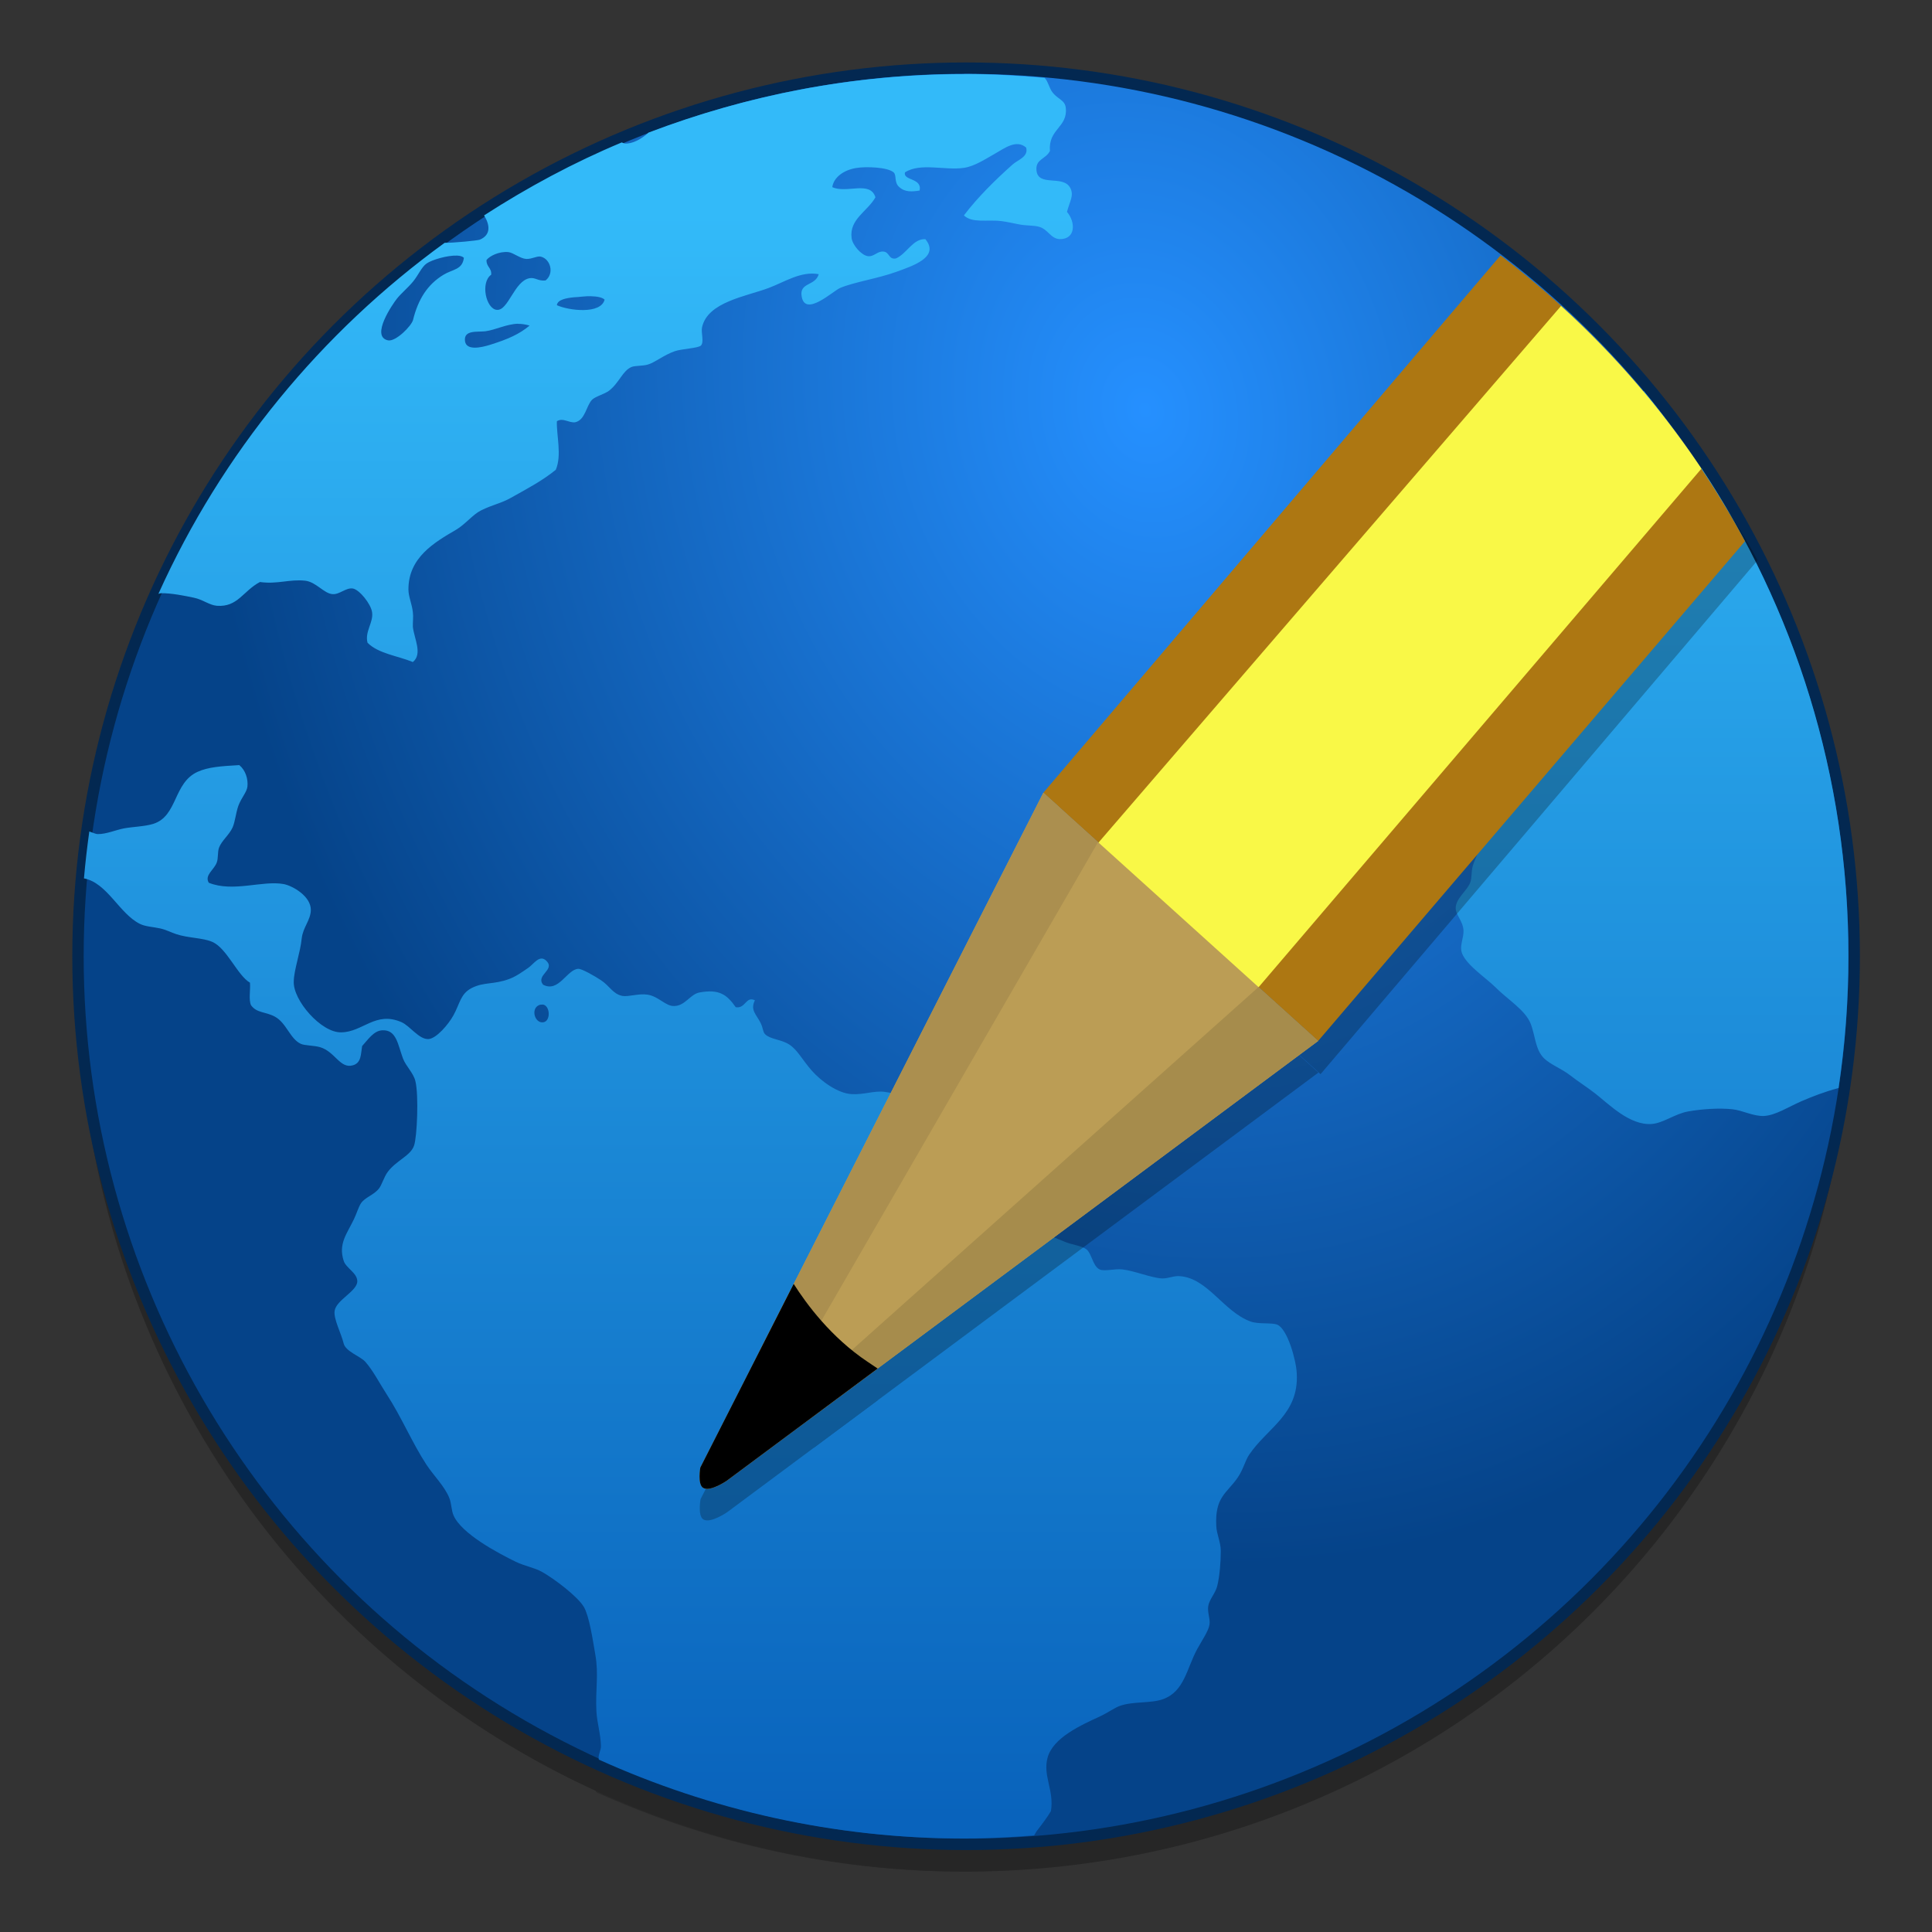<?xml version="1.0" encoding="UTF-8" standalone="no"?>
<!-- Created with Inkscape (http://www.inkscape.org/) -->

<svg
   xmlns:osb="http://www.openswatchbook.org/uri/2009/osb"
   xmlns:dc="http://purl.org/dc/elements/1.1/"
   xmlns:cc="http://creativecommons.org/ns#"
   xmlns:rdf="http://www.w3.org/1999/02/22-rdf-syntax-ns#"
   xmlns:svg="http://www.w3.org/2000/svg"
   xmlns="http://www.w3.org/2000/svg"
   xmlns:xlink="http://www.w3.org/1999/xlink"
   xmlns:sodipodi="http://sodipodi.sourceforge.net/DTD/sodipodi-0.dtd"
   xmlns:inkscape="http://www.inkscape.org/namespaces/inkscape"
   width="128"
   height="128"
   viewBox="0 0 33.867 33.867"
   version="1.1"
   id="svg4942"
   inkscape:version="0.92.3 (2405546, 2018-03-11)"
   sodipodi:docname="zim.svg">
  <rect x="0" y="0" width="33.867" height="33.867" fill="#333333" stroke="none"/>
  <defs
     id="defs4936">
    <linearGradient
       inkscape:collect="always"
       id="linearGradient1085">
      <stop
         style="stop-color:#33baf9;stop-opacity:1"
         offset="0"
         id="stop1081" />
      <stop
         style="stop-color:#0963bc;stop-opacity:1"
         offset="1"
         id="stop1083" />
    </linearGradient>
    <linearGradient
       inkscape:collect="always"
       id="linearGradient1231">
      <stop
         style="stop-color:#2590ff;stop-opacity:1"
         offset="0"
         id="stop1227" />
      <stop
         style="stop-color:#054389;stop-opacity:1"
         offset="1"
         id="stop1229" />
    </linearGradient>
    <linearGradient
       id="linearGradient6987"
       osb:paint="solid">
      <stop
         style="stop-color:#77d2fb;stop-opacity:1;"
         offset="0"
         id="stop6985" />
    </linearGradient>
    <linearGradient
       inkscape:collect="always"
       xlink:href="#linearGradient4232"
       id="linearGradient4774"
       gradientUnits="userSpaceOnUse"
       x1="399.571"
       y1="545.798"
       x2="399.571"
       y2="517.798" />
    <linearGradient
       id="linearGradient4232">
      <stop
         id="stop4234-0"
         offset="0"
         style="stop-color:#3889e9;stop-opacity:1" />
      <stop
         id="stop4236"
         offset="1"
         style="stop-color:#5ea5fb;stop-opacity:1" />
    </linearGradient>
    <linearGradient
       gradientUnits="userSpaceOnUse"
       y2="307.753"
       x2="-328.21"
       y1="649.741"
       x1="-324.944"
       id="linearGradient4237-0"
       xlink:href="#linearGradient4231"
       inkscape:collect="always" />
    <linearGradient
       id="linearGradient4231"
       inkscape:collect="always">
      <stop
         id="stop4233"
         offset="0"
         style="stop-color:#016ed4;stop-opacity:1" />
      <stop
         id="stop4235"
         offset="1"
         style="stop-color:#00b1ff;stop-opacity:1" />
    </linearGradient>
    <linearGradient
       inkscape:collect="always"
       xlink:href="#linearGradient4231"
       id="linearGradient983"
       gradientUnits="userSpaceOnUse"
       x1="-324.944"
       y1="649.741"
       x2="-328.21"
       y2="307.753" />
    <linearGradient
       inkscape:collect="always"
       xlink:href="#linearGradient4231"
       id="linearGradient985"
       gradientUnits="userSpaceOnUse"
       x1="-324.944"
       y1="649.741"
       x2="-328.21"
       y2="307.753" />
    <linearGradient
       inkscape:collect="always"
       xlink:href="#linearGradient4231"
       id="linearGradient987"
       gradientUnits="userSpaceOnUse"
       x1="-324.944"
       y1="649.741"
       x2="-328.21"
       y2="307.753" />
    <linearGradient
       inkscape:collect="always"
       xlink:href="#linearGradient4231"
       id="linearGradient989"
       gradientUnits="userSpaceOnUse"
       x1="-324.944"
       y1="649.741"
       x2="-328.21"
       y2="307.753" />
    <radialGradient
       inkscape:collect="always"
       xlink:href="#linearGradient1231"
       id="radialGradient1286"
       cx="53.681"
       cy="177.677"
       fx="53.681"
       fy="177.677"
       r="63.958"
       gradientUnits="userSpaceOnUse"
       gradientTransform="matrix(-0.251,0.06,-0.075,-0.312,46.879,322.418)" />
    <linearGradient
       inkscape:collect="always"
       xlink:href="#linearGradient4232"
       id="linearGradient4774-9"
       gradientUnits="userSpaceOnUse"
       x1="399.571"
       y1="545.798"
       x2="399.571"
       y2="517.798" />
    <linearGradient
       gradientUnits="userSpaceOnUse"
       y2="307.753"
       x2="-328.21"
       y1="649.741"
       x1="-324.944"
       id="linearGradient4237-0-2"
       xlink:href="#linearGradient4231"
       inkscape:collect="always" />
    <linearGradient
       inkscape:collect="always"
       xlink:href="#linearGradient4231"
       id="linearGradient1386"
       gradientUnits="userSpaceOnUse"
       x1="-324.944"
       y1="649.741"
       x2="-328.21"
       y2="307.753" />
    <linearGradient
       inkscape:collect="always"
       xlink:href="#linearGradient4231"
       id="linearGradient1388"
       gradientUnits="userSpaceOnUse"
       x1="-324.944"
       y1="649.741"
       x2="-328.21"
       y2="307.753" />
    <linearGradient
       inkscape:collect="always"
       xlink:href="#linearGradient4231"
       id="linearGradient1390"
       gradientUnits="userSpaceOnUse"
       x1="-324.944"
       y1="649.741"
       x2="-328.21"
       y2="307.753" />
    <linearGradient
       inkscape:collect="always"
       xlink:href="#linearGradient4231"
       id="linearGradient1392"
       gradientUnits="userSpaceOnUse"
       x1="-324.944"
       y1="649.741"
       x2="-328.21"
       y2="307.753" />
    <linearGradient
       inkscape:collect="always"
       id="linearGradient6261">
      <stop
         style="stop-color:#9fb0b8;stop-opacity:1"
         offset="0"
         id="stop6263" />
      <stop
         style="stop-color:#cedbe0;stop-opacity:1"
         offset="1"
         id="stop6265" />
    </linearGradient>
    <linearGradient
       inkscape:collect="always"
       xlink:href="#linearGradient6261"
       id="linearGradient1037"
       x1="0"
       y1="0"
       x2="1"
       y2="0"
       gradientUnits="userSpaceOnUse" />
    <linearGradient
       gradientUnits="userSpaceOnUse"
       y2="0"
       x2="1"
       y1="0"
       x1="0"
       inkscape:collect="always"
       id="linearGradient1063">
      <stop
         style="stop-color:#9fb0b8;stop-opacity:1"
         offset="0"
         id="stop1059" />
      <stop
         style="stop-color:#cedbe0;stop-opacity:1"
         offset="1"
         id="stop1061" />
    </linearGradient>
    <linearGradient
       inkscape:collect="always"
       xlink:href="#linearGradient6261"
       id="linearGradient1547"
       gradientUnits="userSpaceOnUse"
       x1="0"
       y1="0"
       x2="1"
       y2="0" />
    <linearGradient
       inkscape:collect="always"
       xlink:href="#linearGradient6261"
       id="linearGradient1549"
       gradientUnits="userSpaceOnUse"
       x1="0"
       y1="0"
       x2="1"
       y2="0" />
    <linearGradient
       inkscape:collect="always"
       xlink:href="#linearGradient6261"
       id="linearGradient1551"
       gradientUnits="userSpaceOnUse"
       x1="0"
       y1="0"
       x2="1"
       y2="0" />
    <linearGradient
       inkscape:collect="always"
       xlink:href="#linearGradient6261"
       id="linearGradient1553"
       gradientUnits="userSpaceOnUse"
       x1="0"
       y1="0"
       x2="1"
       y2="0" />
    <linearGradient
       inkscape:collect="always"
       xlink:href="#linearGradient6261"
       id="linearGradient1555"
       gradientUnits="userSpaceOnUse"
       x1="0"
       y1="0"
       x2="1"
       y2="0" />
    <linearGradient
       inkscape:collect="always"
       xlink:href="#linearGradient6261"
       id="linearGradient1557"
       gradientUnits="userSpaceOnUse"
       x1="0"
       y1="0"
       x2="1"
       y2="0" />
    <linearGradient
       inkscape:collect="always"
       xlink:href="#linearGradient6261"
       id="linearGradient1559"
       gradientUnits="userSpaceOnUse"
       x1="0"
       y1="0"
       x2="1"
       y2="0" />
    <linearGradient
       inkscape:collect="always"
       xlink:href="#linearGradient6261"
       id="linearGradient1561"
       gradientUnits="userSpaceOnUse"
       x1="0"
       y1="0"
       x2="1"
       y2="0" />
    <linearGradient
       inkscape:collect="always"
       xlink:href="#linearGradient6261"
       id="linearGradient1563"
       gradientUnits="userSpaceOnUse"
       x1="0"
       y1="0"
       x2="1"
       y2="0" />
    <linearGradient
       inkscape:collect="always"
       xlink:href="#linearGradient6261"
       id="linearGradient1565"
       gradientUnits="userSpaceOnUse"
       x1="0"
       y1="0"
       x2="1"
       y2="0" />
    <linearGradient
       inkscape:collect="always"
       xlink:href="#linearGradient6261"
       id="linearGradient1567"
       gradientUnits="userSpaceOnUse"
       x1="0"
       y1="0"
       x2="1"
       y2="0" />
    <linearGradient
       inkscape:collect="always"
       xlink:href="#linearGradient6261"
       id="linearGradient1569"
       gradientUnits="userSpaceOnUse"
       x1="0"
       y1="0"
       x2="1"
       y2="0" />
    <linearGradient
       inkscape:collect="always"
       xlink:href="#linearGradient6261"
       id="linearGradient1571"
       gradientUnits="userSpaceOnUse"
       x1="0"
       y1="0"
       x2="1"
       y2="0" />
    <linearGradient
       inkscape:collect="always"
       xlink:href="#linearGradient1085"
       id="linearGradient1087"
       x1="14.565"
       y1="266.713"
       x2="14.565"
       y2="295.175"
       gradientUnits="userSpaceOnUse"
       gradientTransform="matrix(0.993,0,0,0.993,0.113,1.863)" />
    <linearGradient
       osb:paint="solid"
       id="h">
      <stop
         id="stop1059-3"
         stop-opacity=".196"
         offset="0" />
    </linearGradient>
    <linearGradient
       osb:paint="solid"
       id="g">
      <stop
         id="stop1062"
         stop-opacity=".162"
         stop-color="#fff"
         offset="0" />
    </linearGradient>
    <linearGradient
       osb:paint="solid"
       id="f">
      <stop
         id="stop1065-8"
         stop-opacity=".078"
         offset="0" />
    </linearGradient>
    <linearGradient
       osb:paint="solid"
       id="e">
      <stop
         id="stop1068"
         stop-opacity=".157"
         offset="0" />
    </linearGradient>
  </defs>
  <sodipodi:namedview
     id="base"
     pagecolor="#ffffff"
     bordercolor="#666666"
     borderopacity="1.0"
     inkscape:pageopacity="0.0"
     inkscape:pageshadow="2"
     inkscape:zoom="2.3853804"
     inkscape:cx="59.913667"
     inkscape:cy="67.539309"
     inkscape:document-units="mm"
     inkscape:current-layer="layer1"
     showgrid="false"
     units="px"
     width="128px"
     inkscape:window-width="1600"
     inkscape:window-height="837"
     inkscape:window-x="0"
     inkscape:window-y="30"
     inkscape:window-maximized="1"
     inkscape:measure-start="-293.521,100.415"
     inkscape:measure-end="-294.709,409.978"
     showguides="false" />
  <g
     inkscape:label="Layer 1"
     inkscape:groupmode="layer"
     id="layer1"
     transform="translate(0,-263.133)">
    <g
       id="g1281"
       transform="matrix(0.997,0,0,0.997,0.053,0.929)">
      <g
         inkscape:label="Capa 1"
         id="layer1-22"
         transform="matrix(0.718,0,0,0.718,-320.152,-97.37)"
         style="stroke-width:0.18" />
      <g
         inkscape:label="Capa 1"
         id="layer1-30"
         transform="matrix(1.088,0,0,1.088,-496.802,-286.692)"
         style="stroke-width:0.18">
        <g
           id="g4207-2"
           transform="matrix(0.09,0,0,0.09,438.336,482.077)"
           style="stroke-width:0.18">
          <g
             id="g4571-9"
             transform="matrix(1.204,0,0,1.204,-35.719,-130.85)"
             style="stroke-width:0.18">
            <g
               transform="matrix(9.206,0,0,9.206,-4262.747,-3635.204)"
               id="layer1-5-32"
               inkscape:label="Capa 1"
               style="stroke-width:0.18">
              <g
                 transform="matrix(0.09,0,0,0.09,438.336,482.077)"
                 id="g4207-8-0"
                 style="stroke-width:0.18">
                <g
                   transform="matrix(1.204,0,0,1.204,63.521,-89.411)"
                   id="g4571-5-2"
                   style="stroke-width:0.18">
                  <g
                     transform="matrix(15.075,0,0,15.075,-6218.922,-8263.619)"
                     id="layer1-9-8"
                     inkscape:label="Capa 1"
                     style="stroke-width:0.18">
                    <circle
                       style="opacity:1;fill:url(#linearGradient4774);fill-opacity:1;stroke:none;stroke-width:0.72;stroke-miterlimit:4;stroke-dasharray:none;stroke-dashoffset:0;stroke-opacity:1"
                       id="ellipse4233-2"
                       cx="400.571"
                       cy="531.798"
                       r="0" />
                  </g>
                </g>
              </g>
            </g>
            <g
               style="display:inline;stroke-width:0.18"
               transform="matrix(9.206,0,0,9.206,-4388.458,-4368.38)"
               id="layer1-4-52"
               inkscape:label="Capa 1" />
            <g
               id="g5299-3"
               transform="translate(-14.074,-2.011)"
               style="stroke-width:0.18">
              <g
                 id="g4724-0"
                 transform="matrix(0.959,0,0,0.959,-17.711,32.814)"
                 style="stroke-width:0.18">
                <g
                   transform="translate(107.069,39.919)"
                   id="g6482-7"
                   style="stroke-width:0.18">
                  <g
                     id="g4224-1"
                     transform="translate(2.9510586e-6,-0.879)"
                     style="stroke-width:0.18">
                    <g
                       transform="matrix(0.948,0,0,0.948,-4.647,6.824)"
                       id="g5856-5"
                       style="stroke-width:0.18" />
                    <g
                       id="g4222-5"
                       transform="matrix(1.051,0,0,1.051,16.46,-22.65)"
                       style="stroke-width:0.18">
                      <g
                         id="g4235-8"
                         transform="matrix(1.263,0,0,1.263,90.227,-154.961)"
                         style="fill:url(#linearGradient4237-0);fill-opacity:1;stroke:none;stroke-width:2.748;stroke-miterlimit:4;stroke-dasharray:none">
                        <g
                           style="fill:url(#linearGradient989);fill-opacity:1;stroke:none;stroke-width:0.312;stroke-miterlimit:4;stroke-dasharray:none"
                           inkscape:label="Capa 1"
                           id="layer1-14-6"
                           transform="matrix(8.797,0,0,8.797,-3865.87,-4050.798)">
                          <g
                             style="fill:url(#linearGradient985);fill-opacity:1;stroke:none;stroke-width:0.186;stroke-miterlimit:4;stroke-dasharray:none"
                             transform="matrix(1.678,0,0,1.678,-263.919,-368.65)"
                             id="layer1-1-6"
                             inkscape:label="Capa 1">
                            <path
                               cx="396.619"
                               cy="526.612"
                               r="13.408"
                               id="path4693-0"
                               style="opacity:1;fill:url(#linearGradient983);fill-opacity:1;stroke:none;stroke-width:0.186;stroke-linecap:round;stroke-linejoin:round;stroke-miterlimit:4;stroke-dasharray:none;stroke-opacity:1"
                               inkscape:connector-curvature="0"
                               d="" />
                          </g>
                          <g
                             transform="matrix(1.091,0,0,1.091,-87.783,-57.812)"
                             id="layer1-8-9"
                             inkscape:label="Capa 1"
                             style="fill:url(#linearGradient987);fill-opacity:1;stroke:none;stroke-width:0.286;stroke-miterlimit:4;stroke-dasharray:none" />
                        </g>
                      </g>
                      <g
                         id="g4207-88-3"
                         transform="matrix(0.824,0,0,0.824,-685.089,86.357)"
                         style="stroke-width:0.18" />
                    </g>
                  </g>
                </g>
              </g>
            </g>
          </g>
        </g>
      </g>
      <g
         inkscape:label="Capa 1"
         id="layer1-22-7"
         transform="matrix(0.647,0,0,0.647,-211.744,-88.904)"
         style="stroke-width:0.18" />
      <g
         inkscape:label="Capa 1"
         id="layer1-30-7"
         transform="matrix(0.98,0,0,0.98,-370.866,-259.441)"
         style="stroke-width:0.18">
        <g
           id="g4207-2-9"
           transform="matrix(0.09,0,0,0.09,438.336,482.077)"
           style="stroke-width:0.18">
          <g
             id="g4571-9-5"
             transform="matrix(1.204,0,0,1.204,-35.719,-130.85)"
             style="stroke-width:0.18">
            <g
               transform="matrix(9.206,0,0,9.206,-4262.747,-3635.204)"
               id="layer1-5-32-3"
               inkscape:label="Capa 1"
               style="stroke-width:0.18">
              <g
                 transform="matrix(0.09,0,0,0.09,438.336,482.077)"
                 id="g4207-8-0-3"
                 style="stroke-width:0.18">
                <g
                   transform="matrix(1.204,0,0,1.204,63.521,-89.411)"
                   id="g4571-5-2-3"
                   style="stroke-width:0.18">
                  <g
                     transform="matrix(15.075,0,0,15.075,-6218.922,-8263.619)"
                     id="layer1-9-8-8"
                     inkscape:label="Capa 1"
                     style="stroke-width:0.18">
                    <circle
                       style="opacity:1;fill:url(#linearGradient4774-9);fill-opacity:1;stroke:none;stroke-width:0.72;stroke-miterlimit:4;stroke-dasharray:none;stroke-dashoffset:0;stroke-opacity:1"
                       id="ellipse4233-2-5"
                       cx="400.571"
                       cy="531.798"
                       r="0" />
                  </g>
                </g>
              </g>
            </g>
            <g
               style="display:inline;stroke-width:0.18"
               transform="matrix(9.206,0,0,9.206,-4388.458,-4368.38)"
               id="layer1-4-52-8"
               inkscape:label="Capa 1" />
            <g
               id="g5299-3-9"
               transform="translate(-14.074,-2.011)"
               style="stroke-width:0.18">
              <g
                 id="g4724-0-6"
                 transform="matrix(0.959,0,0,0.959,-17.711,32.814)"
                 style="stroke-width:0.18">
                <g
                   transform="translate(107.069,39.919)"
                   id="g6482-7-0"
                   style="stroke-width:0.18">
                  <g
                     id="g4224-1-4"
                     transform="translate(2.9510586e-6,-0.879)"
                     style="stroke-width:0.18">
                    <g
                       transform="matrix(0.948,0,0,0.948,-4.647,6.824)"
                       id="g5856-5-2"
                       style="stroke-width:0.18" />
                    <g
                       id="g4222-5-3"
                       transform="matrix(1.051,0,0,1.051,16.46,-22.65)"
                       style="stroke-width:0.18">
                      <g
                         id="g4235-8-3"
                         transform="matrix(1.263,0,0,1.263,90.227,-154.961)"
                         style="fill:url(#linearGradient4237-0-2);fill-opacity:1;stroke:none;stroke-width:2.748;stroke-miterlimit:4;stroke-dasharray:none">
                        <g
                           style="fill:url(#linearGradient1392);fill-opacity:1;stroke:none;stroke-width:0.312;stroke-miterlimit:4;stroke-dasharray:none"
                           inkscape:label="Capa 1"
                           id="layer1-14-6-7"
                           transform="matrix(8.797,0,0,8.797,-3865.87,-4050.798)">
                          <g
                             style="fill:url(#linearGradient1388);fill-opacity:1;stroke:none;stroke-width:0.186;stroke-miterlimit:4;stroke-dasharray:none"
                             transform="matrix(1.678,0,0,1.678,-263.919,-368.65)"
                             id="layer1-1-6-0"
                             inkscape:label="Capa 1">
                            <path
                               cx="396.619"
                               cy="526.612"
                               r="13.408"
                               id="path4693-0-0"
                               style="opacity:1;fill:url(#linearGradient1386);fill-opacity:1;stroke:none;stroke-width:0.186;stroke-linecap:round;stroke-linejoin:round;stroke-miterlimit:4;stroke-dasharray:none;stroke-opacity:1"
                               inkscape:connector-curvature="0"
                               d="" />
                          </g>
                          <g
                             transform="matrix(1.091,0,0,1.091,-87.783,-57.812)"
                             id="layer1-8-9-1"
                             inkscape:label="Capa 1"
                             style="fill:url(#linearGradient1390);fill-opacity:1;stroke:none;stroke-width:0.286;stroke-miterlimit:4;stroke-dasharray:none" />
                        </g>
                      </g>
                      <g
                         id="g4207-88-3-0"
                         transform="matrix(0.824,0,0,0.824,-685.089,86.357)"
                         style="stroke-width:0.18" />
                    </g>
                  </g>
                </g>
              </g>
            </g>
          </g>
        </g>
      </g>
      <g
         style="fill:url(#linearGradient1547);fill-opacity:1;stroke-width:0.18"
         transform="matrix(0.037,0,0,0.037,-24.987,213.655)"
         id="g9" />
      <g
         style="fill:url(#linearGradient1549);fill-opacity:1;stroke-width:0.18"
         transform="matrix(0.037,0,0,0.037,-24.987,213.655)"
         id="g11" />
      <g
         style="fill:url(#linearGradient1551);fill-opacity:1;stroke-width:0.18"
         transform="matrix(0.037,0,0,0.037,-24.987,213.655)"
         id="g13" />
      <g
         style="fill:url(#linearGradient1553);fill-opacity:1;stroke-width:0.18"
         transform="matrix(0.037,0,0,0.037,-24.987,213.655)"
         id="g15" />
      <g
         style="fill:url(#linearGradient1555);fill-opacity:1;stroke-width:0.18"
         transform="matrix(0.037,0,0,0.037,-24.987,213.655)"
         id="g17" />
      <g
         style="fill:url(#linearGradient1557);fill-opacity:1;stroke-width:0.18"
         transform="matrix(0.037,0,0,0.037,-24.987,213.655)"
         id="g19" />
      <g
         style="fill:url(#linearGradient1559);fill-opacity:1;stroke-width:0.18"
         transform="matrix(0.037,0,0,0.037,-24.987,213.655)"
         id="g21" />
      <g
         style="fill:url(#linearGradient1561);fill-opacity:1;stroke-width:0.18"
         transform="matrix(0.037,0,0,0.037,-24.987,213.655)"
         id="g23" />
      <g
         style="fill:url(#linearGradient1563);fill-opacity:1;stroke-width:0.18"
         transform="matrix(0.037,0,0,0.037,-24.987,213.655)"
         id="g25" />
      <g
         style="fill:url(#linearGradient1565);fill-opacity:1;stroke-width:0.18"
         transform="matrix(0.037,0,0,0.037,-24.987,213.655)"
         id="g27" />
      <g
         style="fill:url(#linearGradient1567);fill-opacity:1;stroke-width:0.18"
         transform="matrix(0.037,0,0,0.037,-24.987,213.655)"
         id="g29" />
      <g
         style="fill:url(#linearGradient1569);fill-opacity:1;stroke-width:0.18"
         transform="matrix(0.037,0,0,0.037,-24.987,213.655)"
         id="g31" />
      <g
         style="fill:url(#linearGradient1571);fill-opacity:1;stroke-width:0.18"
         transform="matrix(0.037,0,0,0.037,-24.987,213.655)"
         id="g33" />
      <g
         style="fill:url(#linearGradient1063);fill-opacity:1;stroke-width:0.18"
         transform="matrix(0.037,0,0,0.037,-24.987,213.655)"
         id="g35" />
      <g
         style="fill:url(#linearGradient1037);fill-opacity:1;stroke-width:0.18"
         transform="matrix(0.037,0,0,0.037,-24.987,213.655)"
         id="g37" />
      <g
         transform="matrix(0.05,0,0,0.047,-22.434,239.603)"
         id="g1178" />
      <g
         transform="matrix(0.05,0,0,0.047,-22.434,239.603)"
         id="g1180" />
      <g
         transform="matrix(0.05,0,0,0.047,-22.434,239.603)"
         id="g1182" />
      <g
         transform="matrix(0.05,0,0,0.047,-22.434,239.603)"
         id="g1184" />
      <g
         transform="matrix(0.05,0,0,0.047,-22.434,239.603)"
         id="g1186" />
      <g
         transform="matrix(0.05,0,0,0.047,-22.434,239.603)"
         id="g1188" />
      <g
         transform="matrix(0.05,0,0,0.047,-22.434,239.603)"
         id="g1190" />
      <g
         transform="matrix(0.05,0,0,0.047,-22.434,239.603)"
         id="g1192" />
      <g
         transform="matrix(0.05,0,0,0.047,-22.434,239.603)"
         id="g1194" />
      <g
         transform="matrix(0.05,0,0,0.047,-22.434,239.603)"
         id="g1196" />
      <g
         transform="matrix(0.05,0,0,0.047,-22.434,239.603)"
         id="g1198" />
      <g
         transform="matrix(0.05,0,0,0.047,-22.434,239.603)"
         id="g1200" />
      <g
         transform="matrix(0.05,0,0,0.047,-22.434,239.603)"
         id="g1202" />
      <g
         transform="matrix(0.05,0,0,0.047,-22.434,239.603)"
         id="g1204" />
      <g
         transform="matrix(0.05,0,0,0.047,-22.434,239.603)"
         id="g1206" />
      <g
         id="g7"
         transform="matrix(-1.962,0,0,1.962,-419.007,-536.399)" />
      <g
         id="g9-9"
         transform="matrix(-1.962,0,0,1.962,-419.007,-536.399)" />
      <g
         id="g11-0"
         transform="matrix(-1.962,0,0,1.962,-419.007,-536.399)" />
      <g
         id="g13-5"
         transform="matrix(-1.962,0,0,1.962,-419.007,-536.399)" />
      <g
         id="g15-2"
         transform="matrix(-1.962,0,0,1.962,-419.007,-536.399)" />
      <g
         id="g17-2"
         transform="matrix(-1.962,0,0,1.962,-419.007,-536.399)" />
      <g
         id="g19-7"
         transform="matrix(-1.962,0,0,1.962,-419.007,-536.399)" />
      <g
         id="g21-3"
         transform="matrix(-1.962,0,0,1.962,-419.007,-536.399)" />
      <g
         id="g23-7"
         transform="matrix(-1.962,0,0,1.962,-419.007,-536.399)" />
      <g
         id="g25-9"
         transform="matrix(-1.962,0,0,1.962,-419.007,-536.399)" />
      <g
         id="g27-0"
         transform="matrix(-1.962,0,0,1.962,-419.007,-536.399)" />
      <g
         id="g29-2"
         transform="matrix(-1.962,0,0,1.962,-419.007,-536.399)" />
      <g
         id="g31-3"
         transform="matrix(-1.962,0,0,1.962,-419.007,-536.399)" />
      <g
         id="g33-9"
         transform="matrix(-1.962,0,0,1.962,-419.007,-536.399)" />
      <g
         id="g35-9"
         transform="matrix(-1.962,0,0,1.962,-419.007,-536.399)" />
      <g
         transform="matrix(0.667,0,0,0.668,-189.776,-158.853)"
         id="layer1-4-9"
         inkscape:label="Capa 1"
         inkscape:transform-center-x="5.4653607"
         inkscape:transform-center-y="-9.4924686"
         style="stroke-width:0.85">
        <g
           transform="translate(0.42,0.035)"
           inkscape:label="Capa 1"
           id="layer1-3-65-0"
           style="stroke-width:0.85" />
      </g>
      <g
         transform="matrix(0.667,0,0,0.668,-189.776,-158.822)"
         id="layer1-4"
         inkscape:label="Capa 1"
         inkscape:transform-center-x="5.4653607"
         inkscape:transform-center-y="-9.4924686"
         style="stroke-width:0.85">
        <g
           transform="translate(0.42,0.035)"
           inkscape:label="Capa 1"
           id="layer1-3-65"
           style="stroke-width:0.85" />
      </g>
      <g
         transform="matrix(0.667,0,0,0.668,-236.13,-158.853)"
         id="layer1-4-5"
         inkscape:label="Capa 1"
         inkscape:transform-center-x="5.4653607"
         inkscape:transform-center-y="-9.4924686"
         style="stroke-width:0.85">
        <g
           transform="translate(0.42,0.035)"
           inkscape:label="Capa 1"
           id="layer1-3-65-2"
           style="stroke-width:0.85" />
      </g>
      <g
         id="g4710"
         transform="matrix(0.244,0,0,0.244,0.397,224.353)"
         style="opacity:0.25;fill:#000000;stroke-width:0.18">
        <circle
           r="63.958"
           cy="229.267"
           cx="67.733"
           id="circle4588"
           style="opacity:1;fill:#000000;fill-opacity:1;fill-rule:nonzero;stroke:none;stroke-width:0.044;stroke-linecap:round;stroke-linejoin:round;stroke-miterlimit:4;stroke-dasharray:none;stroke-dashoffset:0;stroke-opacity:1" />
        <path
           id="path4590"
           d="m 67.601,165.309 c -8.083,0 -15.777,1.538 -22.887,4.241 -0.517,0.474 -1.189,0.839 -1.721,0.794 -0.078,-0.008 -0.141,-0.047 -0.222,-0.078 -3.505,1.463 -6.83,3.256 -9.982,5.29 0.409,0.663 0.531,1.402 -0.31,1.761 -0.141,0.063 -1.924,0.24 -2.547,0.227 -8.965,6.501 -16.156,15.244 -20.753,25.451 0.078,-0.013 0.141,-0.047 0.216,-0.047 0.697,-0.013 1.702,0.187 2.372,0.329 0.619,0.125 1.117,0.541 1.652,0.582 1.519,0.11 1.884,-1.063 3.123,-1.724 1.28,0.179 2.13,-0.218 3.286,-0.094 0.788,0.094 1.358,0.927 1.971,0.974 0.517,0.047 0.971,-0.483 1.471,-0.406 0.486,0.078 1.324,1.131 1.402,1.724 0.11,0.737 -0.544,1.4 -0.331,2.211 0.774,0.787 2.18,0.946 3.286,1.399 0.721,-0.593 0.094,-1.691 0,-2.548 -0.013,-0.378 0.047,-0.714 0,-1.062 -0.063,-0.59 -0.318,-1.131 -0.323,-1.636 -0.013,-2.333 1.886,-3.426 3.455,-4.347 0.678,-0.401 1.214,-1.106 1.802,-1.399 0.832,-0.416 1.452,-0.513 2.14,-0.899 1.245,-0.698 2.312,-1.258 3.286,-2.048 0.45,-1.059 0.047,-2.477 0.078,-3.523 0.45,-0.274 0.836,0.125 1.314,0.078 0.752,-0.157 0.813,-1.214 1.239,-1.636 0.247,-0.243 0.926,-0.416 1.233,-0.656 0.749,-0.587 0.992,-1.471 1.646,-1.724 0.235,-0.094 0.775,-0.063 1.145,-0.166 0.487,-0.125 1.179,-0.703 1.971,-0.974 0.517,-0.179 1.699,-0.216 1.896,-0.412 0.243,-0.248 -0.002,-0.941 0.078,-1.311 0.398,-1.851 3.192,-2.243 4.844,-2.867 1.158,-0.436 2.345,-1.239 3.617,-0.993 -0.249,0.88 -1.433,0.568 -1.233,1.636 0.277,1.482 2.267,-0.423 2.791,-0.643 1.002,-0.42 2.721,-0.679 4.037,-1.156 1.153,-0.42 3.221,-1.063 2.134,-2.38 -0.907,-0.047 -1.344,1.062 -2.134,1.399 -0.547,0.094 -0.44,-0.456 -0.907,-0.5 -0.442,-0.047 -0.691,0.408 -1.145,0.328 -0.453,-0.078 -1.087,-0.784 -1.158,-1.311 -0.179,-1.369 1.159,-1.933 1.727,-2.954 -0.377,-1.237 -2.092,-0.253 -3.129,-0.737 0.11,-0.737 0.865,-1.245 1.727,-1.386 0.708,-0.125 2.295,-0.063 2.716,0.315 0.244,0.21 0.016,0.725 0.412,1.068 0.418,0.378 0.934,0.337 1.477,0.251 0.193,-0.935 -1.217,-0.699 -1.064,-1.317 1.111,-0.725 2.916,-0.125 4.275,-0.329 0.782,-0.11 1.603,-0.667 2.297,-1.055 0.659,-0.375 1.516,-1.026 2.216,-0.412 0.185,0.67 -0.609,0.891 -0.982,1.225 -1.258,1.117 -2.552,2.395 -3.529,3.691 0.6,0.583 1.689,0.29 2.704,0.412 0.396,0.047 0.894,0.168 1.314,0.245 0.49,0.094 1.012,0.063 1.396,0.162 0.691,0.168 0.876,0.905 1.559,0.905 1.125,-0.001 1.137,-1.215 0.5,-1.974 0.202,-0.775 0.517,-1.176 0.246,-1.718 -0.506,-1.01 -2.364,-0.047 -2.46,-1.311 -0.063,-0.817 0.686,-0.781 0.982,-1.393 -0.141,-1.58 1.299,-1.694 1.145,-3.11 -0.063,-0.593 -0.567,-0.601 -0.982,-1.156 -0.211,-0.271 -0.315,-0.795 -0.558,-1.03 -1.917,-0.166 -3.857,-0.274 -5.82,-0.274 z m -33.07,12.903 h 0.009 c 0.384,0.047 0.844,0.464 1.308,0.5 0.437,0.013 0.8,-0.242 1.07,-0.166 0.688,0.179 0.977,1.217 0.329,1.724 -0.537,0.063 -0.747,-0.235 -1.151,-0.163 -1.115,0.187 -1.544,2.371 -2.378,2.298 -0.786,-0.063 -1.212,-1.979 -0.412,-2.548 0.047,-0.497 -0.365,-0.577 -0.337,-1.068 0.238,-0.301 0.912,-0.627 1.565,-0.574 z m -3.699,0.257 c 0.229,0.008 0.399,0.063 0.489,0.162 -0.11,0.874 -0.794,0.817 -1.471,1.223 -1.169,0.704 -1.844,1.776 -2.216,3.279 -0.11,0.436 -1.259,1.596 -1.815,1.48 -1.303,-0.274 0.362,-2.671 0.656,-3.036 0.331,-0.403 0.771,-0.757 1.158,-1.223 0.376,-0.452 0.62,-1.062 0.982,-1.311 0.396,-0.274 1.529,-0.601 2.216,-0.574 z m 9.726,2.948 c 0.417,0.008 0.793,0.078 0.963,0.245 -0.268,1.084 -2.606,0.797 -3.461,0.405 0.047,-0.408 0.695,-0.521 1.233,-0.574 0.379,-0.013 0.847,-0.094 1.264,-0.079 z m -5.319,1.999 c 0.277,-0.008 0.559,0.047 0.851,0.126 -0.757,0.632 -1.574,0.99 -2.873,1.399 -0.625,0.194 -1.703,0.439 -1.809,-0.257 -0.125,-0.853 0.913,-0.654 1.483,-0.731 0.717,-0.094 1.505,-0.516 2.347,-0.544 z m 81.61,4.859 c -0.094,0.235 -0.166,0.463 -0.157,0.687 0.047,0.395 0.486,0.776 0.581,1.311 0.047,0.284 -0.141,0.897 0,1.156 0.396,0.765 1.432,0.218 2.172,0.257 -0.841,-1.156 -1.682,-2.315 -2.597,-3.41 z m 4.2,5.64 c -0.125,0.565 -0.503,1.302 -0.813,1.774 -0.716,1.087 -1.689,1.139 -2.716,1.717 -0.857,0.485 -1.225,1.294 -1.727,2.136 -0.544,0.911 -0.882,1.46 -0.656,2.779 -0.735,1.454 -1.846,2.344 -3.367,3.035 -0.45,0.202 -1.064,0.278 -1.477,0.574 -0.327,0.237 -0.515,0.869 -0.982,1.393 -0.576,0.64 -1.181,0.91 -1.483,1.399 -0.235,0.378 -0.313,1.129 -0.575,1.636 -0.352,0.688 -1.098,1.026 -1.559,1.724 -0.21,0.321 -0.352,0.977 -0.581,1.399 -0.522,0.944 -1.41,1.624 -1.314,2.454 0.094,0.803 1.009,0.943 1.07,1.643 0.013,0.395 -0.262,0.637 -0.246,1.068 0.013,0.629 0.439,1.071 0.489,1.556 0.125,1.217 -0.414,1.703 -0.644,2.536 -0.11,0.398 -0.063,0.845 -0.168,1.156 -0.205,0.609 -1.053,1.159 -1.07,1.88 -0.008,0.513 0.526,0.924 0.57,1.643 0.013,0.496 -0.246,1.024 -0.157,1.48 0.174,0.892 1.771,1.93 2.466,2.623 0.929,0.928 2.146,1.646 2.547,2.623 0.337,0.83 0.334,1.91 0.982,2.536 0.479,0.461 1.277,0.75 1.89,1.23 0.573,0.447 1.197,0.836 1.809,1.311 0.999,0.781 2.512,2.338 4.105,2.218 0.832,-0.063 1.685,-0.739 2.629,-0.906 0.971,-0.173 2.231,-0.263 3.21,-0.162 0.75,0.079 1.523,0.522 2.303,0.486 0.824,-0.047 1.768,-0.66 2.704,-1.068 0.753,-0.326 1.677,-0.69 2.691,-0.957 0.465,-3.119 0.713,-6.315 0.713,-9.568 0,-13.096 -3.924,-25.233 -10.639,-35.35 z M 15.055,215.406 c -1.364,0.079 -2.259,0.141 -3.035,0.488 -1.778,0.808 -1.435,3.205 -3.211,3.772 -0.614,0.194 -1.458,0.205 -2.134,0.329 -0.584,0.11 -1.295,0.423 -1.896,0.411 -0.168,-9.9e-4 -0.404,-0.125 -0.614,-0.191 -0.157,1.124 -0.288,2.261 -0.388,3.404 1.69,0.322 2.562,2.558 4.056,3.298 0.409,0.204 0.943,0.216 1.471,0.331 0.425,0.094 0.749,0.274 1.158,0.412 0.869,0.293 1.934,0.259 2.629,0.569 1.048,0.464 1.815,2.428 2.716,2.954 0.047,0.53 -0.11,1.242 0.078,1.636 0.424,0.576 1.026,0.449 1.727,0.825 0.84,0.452 1.095,1.617 1.89,1.974 0.274,0.126 0.962,0.11 1.396,0.238 1.089,0.328 1.444,1.587 2.378,1.311 0.612,-0.179 0.564,-0.809 0.663,-1.393 0.404,-0.436 0.846,-1.131 1.477,-1.143 1.021,-0.047 1.112,1.052 1.483,2.042 0.211,0.56 0.758,1.046 0.901,1.636 0.255,1.019 0.125,4.069 -0.094,4.678 -0.257,0.746 -1.272,1.063 -1.896,1.892 -0.294,0.389 -0.434,0.957 -0.656,1.231 -0.403,0.489 -1.001,0.616 -1.302,1.068 -0.169,0.254 -0.335,0.8 -0.501,1.143 -0.493,1.044 -1.153,1.783 -0.738,3.036 0.172,0.516 0.981,0.861 0.982,1.468 0.002,0.714 -1.521,1.353 -1.64,2.136 -0.094,0.582 0.471,1.622 0.656,2.38 0.141,0.572 1.22,0.93 1.559,1.311 0.576,0.646 1.037,1.562 1.565,2.373 1.042,1.596 1.858,3.543 2.873,5.09 0.536,0.811 1.289,1.538 1.646,2.38 0.182,0.423 0.157,0.93 0.324,1.311 0.587,1.322 3.18,2.704 4.518,3.36 0.627,0.303 1.322,0.412 1.896,0.731 0.871,0.485 2.596,1.786 3.035,2.548 0.392,0.685 0.636,2.352 0.826,3.441 0.255,1.44 0.002,2.545 0.079,4.104 0.047,0.844 0.32,1.691 0.33,2.536 0.002,0.295 -0.157,0.516 -0.168,0.819 -4.8e-4,0.047 0.016,0.11 0.016,0.157 8.071,3.645 17.014,5.721 26.48,5.721 1.71,0 3.4,-0.094 5.075,-0.221 0.078,-0.125 0.141,-0.257 0.233,-0.375 0.387,-0.505 0.728,-0.947 0.984,-1.393 0.243,-1.498 -0.598,-2.543 -0.246,-3.853 0.393,-1.473 2.432,-2.371 3.862,-3.036 0.492,-0.227 0.995,-0.598 1.396,-0.737 0.99,-0.343 2.225,-0.157 3.129,-0.488 1.54,-0.563 1.7,-2.21 2.459,-3.61 0.36,-0.662 0.832,-1.327 0.901,-1.799 0.063,-0.423 -0.157,-0.823 -0.094,-1.324 0.078,-0.496 0.52,-0.924 0.656,-1.468 0.179,-0.71 0.257,-1.751 0.257,-2.542 0,-0.649 -0.304,-1.219 -0.327,-1.805 -0.11,-2.127 0.769,-2.365 1.559,-3.522 0.396,-0.576 0.544,-1.231 0.819,-1.643 1.324,-1.971 3.621,-2.922 3.455,-5.902 -0.047,-0.986 -0.675,-3.214 -1.402,-3.529 -0.415,-0.179 -1.369,-0.013 -1.971,-0.245 -1.942,-0.723 -3.082,-3.125 -5.094,-3.279 -0.429,-0.047 -0.824,0.174 -1.308,0.166 -0.796,-0.047 -1.997,-0.557 -2.879,-0.656 -0.561,-0.063 -1.31,0.165 -1.646,0 -0.512,-0.249 -0.565,-1.193 -0.982,-1.474 -0.329,-0.229 -0.974,-0.304 -1.477,-0.499 -0.81,-0.307 -1.45,-0.671 -2.384,-0.737 -0.288,-0.013 -0.647,0.141 -0.982,0.094 -0.517,-0.094 -0.926,-0.698 -1.402,-0.986 -0.597,-0.364 -1.15,-0.538 -1.396,-1.055 0.539,-1.766 -0.952,-2.258 -1.314,-3.279 -0.172,-0.478 -0.094,-1.054 -0.246,-1.48 -0.216,-0.612 -0.819,-0.964 -1.483,-1.474 -1.189,-0.913 -2.244,-1.771 -3.943,-1.98 -0.747,-0.094 -1.488,0.224 -2.391,0.166 -0.957,-0.063 -2.157,-0.895 -2.872,-1.711 -0.695,-0.797 -1.034,-1.512 -1.64,-1.893 -0.573,-0.369 -1.336,-0.359 -1.727,-0.731 -0.174,-0.162 -0.141,-0.439 -0.332,-0.825 -0.288,-0.596 -0.774,-0.928 -0.412,-1.642 -0.655,-0.336 -0.672,0.624 -1.389,0.499 -0.639,-0.905 -1.178,-1.333 -2.629,-1.068 -0.664,0.125 -1.035,0.96 -1.809,0.98 -0.634,0.047 -1.134,-0.706 -1.971,-0.825 -0.633,-0.094 -1.352,0.169 -1.803,0.094 -0.702,-0.141 -0.918,-0.723 -1.559,-1.143 -0.47,-0.307 -1.383,-0.833 -1.646,-0.825 -0.825,0.047 -1.414,1.751 -2.554,1.15 -0.553,-0.699 0.902,-1.07 0.246,-1.724 -0.498,-0.497 -0.916,0.227 -1.314,0.5 -0.456,0.314 -0.885,0.626 -1.389,0.812 -1.129,0.42 -1.834,0.202 -2.716,0.656 -0.816,0.422 -0.852,1.129 -1.314,1.967 -0.379,0.687 -1.241,1.688 -1.809,1.73 -0.689,0.047 -1.347,-0.961 -1.971,-1.23 -1.882,-0.814 -2.793,0.723 -4.356,0.743 -1.451,0.047 -3.521,-2.337 -3.449,-3.697 0.013,-0.83 0.478,-2.089 0.576,-3.117 0.094,-0.817 0.648,-1.31 0.658,-2.055 0.013,-0.996 -1.324,-1.762 -1.972,-1.88 -1.535,-0.281 -3.666,0.616 -5.426,-0.094 -0.334,-0.555 0.395,-0.939 0.581,-1.48 0.11,-0.306 0.047,-0.717 0.157,-1.055 0.193,-0.522 0.744,-0.927 0.988,-1.48 0.18,-0.422 0.23,-1.032 0.412,-1.556 0.218,-0.596 0.611,-0.98 0.658,-1.399 0.063,-0.552 -0.141,-1.19 -0.583,-1.556 z m 21.967,17.357 c 0.558,0.047 0.627,1.2 0.063,1.292 -0.614,0.094 -0.927,-0.961 -0.329,-1.237 0.094,-0.047 0.196,-0.047 0.274,-0.047 v -0.008 z"
           style="opacity:0.7;fill:#000000;fill-opacity:1;fill-rule:nonzero;stroke:none;stroke-width:0.549"
           inkscape:connector-curvature="0" />
        <g
           inkscape:label="Capa 1"
           id="g4592"
           transform="matrix(2.941,0,0,2.941,-1312.955,-1315.634)"
           style="fill:#000000;stroke-width:0.18" />
        <g
           inkscape:label="Capa 1"
           id="g4634"
           transform="matrix(4.457,0,0,4.457,-2036.51,-2091.093)"
           style="fill:#000000;stroke-width:0.18">
          <g
             id="g4632"
             transform="matrix(0.09,0,0,0.09,438.336,482.077)"
             style="fill:#000000;stroke-width:0.18">
            <g
               id="g4630"
               transform="matrix(1.204,0,0,1.204,-35.719,-130.85)"
               style="fill:#000000;stroke-width:0.18">
              <g
                 transform="matrix(9.206,0,0,9.206,-4262.747,-3635.204)"
                 id="g4602"
                 inkscape:label="Capa 1"
                 style="fill:#000000;stroke-width:0.18">
                <g
                   transform="matrix(0.09,0,0,0.09,438.336,482.077)"
                   id="g4600"
                   style="fill:#000000;stroke-width:0.18">
                  <g
                     transform="matrix(1.204,0,0,1.204,63.521,-89.411)"
                     id="g4598"
                     style="fill:#000000;stroke-width:0.18">
                    <g
                       transform="matrix(15.075,0,0,15.075,-6218.922,-8263.619)"
                       id="g4596"
                       inkscape:label="Capa 1"
                       style="fill:#000000;stroke-width:0.18">
                      <circle
                         style="opacity:1;fill:#000000;fill-opacity:1;stroke:none;stroke-width:0.72;stroke-miterlimit:4;stroke-dasharray:none;stroke-dashoffset:0;stroke-opacity:1"
                         id="circle4594"
                         cx="400.571"
                         cy="531.798"
                         r="0" />
                    </g>
                  </g>
                </g>
              </g>
              <g
                 style="display:inline;fill:#000000;stroke-width:0.18"
                 transform="matrix(9.206,0,0,9.206,-4388.458,-4368.38)"
                 id="g4604"
                 inkscape:label="Capa 1" />
              <g
                 id="g4628"
                 transform="translate(-14.074,-2.011)"
                 style="fill:#000000;stroke-width:0.18">
                <g
                   id="g4626"
                   transform="matrix(0.959,0,0,0.959,-17.711,32.814)"
                   style="fill:#000000;stroke-width:0.18">
                  <g
                     transform="translate(107.069,39.919)"
                     id="g4624"
                     style="fill:#000000;stroke-width:0.18">
                    <g
                       id="g4622"
                       transform="translate(2.9510586e-6,-0.879)"
                       style="fill:#000000;stroke-width:0.18">
                      <g
                         transform="matrix(0.948,0,0,0.948,-4.647,6.824)"
                         id="g4606"
                         style="fill:#000000;stroke-width:0.18" />
                      <g
                         id="g4620"
                         transform="matrix(1.051,0,0,1.051,16.46,-22.65)"
                         style="fill:#000000;stroke-width:0.18">
                        <g
                           id="g4616"
                           transform="matrix(1.263,0,0,1.263,90.227,-154.961)"
                           style="fill:#000000;fill-opacity:1;stroke:none;stroke-width:2.748;stroke-miterlimit:4;stroke-dasharray:none">
                          <g
                             style="fill:#000000;fill-opacity:1;stroke:none;stroke-width:0.312;stroke-miterlimit:4;stroke-dasharray:none"
                             inkscape:label="Capa 1"
                             id="g4614"
                             transform="matrix(8.797,0,0,8.797,-3865.87,-4050.798)">
                            <g
                               style="fill:#000000;fill-opacity:1;stroke:none;stroke-width:0.186;stroke-miterlimit:4;stroke-dasharray:none"
                               transform="matrix(1.678,0,0,1.678,-263.919,-368.65)"
                               id="g4610"
                               inkscape:label="Capa 1">
                              <path
                                 cx="396.619"
                                 cy="526.612"
                                 r="13.408"
                                 id="path4608"
                                 style="opacity:1;fill:#000000;fill-opacity:1;stroke:none;stroke-width:0.186;stroke-linecap:round;stroke-linejoin:round;stroke-miterlimit:4;stroke-dasharray:none;stroke-opacity:1"
                                 inkscape:connector-curvature="0"
                                 d="" />
                            </g>
                            <g
                               transform="matrix(1.091,0,0,1.091,-87.783,-57.812)"
                               id="g4612"
                               inkscape:label="Capa 1"
                               style="fill:#000000;fill-opacity:1;stroke:none;stroke-width:0.286;stroke-miterlimit:4;stroke-dasharray:none" />
                          </g>
                        </g>
                        <g
                           id="g4618"
                           transform="matrix(0.824,0,0,0.824,-685.089,86.357)"
                           style="fill:#000000;stroke-width:0.18" />
                      </g>
                    </g>
                  </g>
                </g>
              </g>
            </g>
          </g>
        </g>
        <g
           inkscape:label="Capa 1"
           id="g4636"
           transform="matrix(2.649,0,0,2.649,-868.919,-1280.957)"
           style="fill:#000000;stroke-width:0.18" />
        <g
           inkscape:label="Capa 1"
           id="g4678"
           transform="matrix(4.014,0,0,4.014,-1520.68,-1979.473)"
           style="fill:#000000;stroke-width:0.18">
          <g
             id="g4676"
             transform="matrix(0.09,0,0,0.09,438.336,482.077)"
             style="fill:#000000;stroke-width:0.18">
            <g
               id="g4674"
               transform="matrix(1.204,0,0,1.204,-35.719,-130.85)"
               style="fill:#000000;stroke-width:0.18">
              <g
                 transform="matrix(9.206,0,0,9.206,-4262.747,-3635.204)"
                 id="g4646"
                 inkscape:label="Capa 1"
                 style="fill:#000000;stroke-width:0.18">
                <g
                   transform="matrix(0.09,0,0,0.09,438.336,482.077)"
                   id="g4644"
                   style="fill:#000000;stroke-width:0.18">
                  <g
                     transform="matrix(1.204,0,0,1.204,63.521,-89.411)"
                     id="g4642"
                     style="fill:#000000;stroke-width:0.18">
                    <g
                       transform="matrix(15.075,0,0,15.075,-6218.922,-8263.619)"
                       id="g4640"
                       inkscape:label="Capa 1"
                       style="fill:#000000;stroke-width:0.18">
                      <circle
                         style="opacity:1;fill:#000000;fill-opacity:1;stroke:none;stroke-width:0.72;stroke-miterlimit:4;stroke-dasharray:none;stroke-dashoffset:0;stroke-opacity:1"
                         id="circle4638"
                         cx="400.571"
                         cy="531.798"
                         r="0" />
                    </g>
                  </g>
                </g>
              </g>
              <g
                 style="display:inline;fill:#000000;stroke-width:0.18"
                 transform="matrix(9.206,0,0,9.206,-4388.458,-4368.38)"
                 id="g4648"
                 inkscape:label="Capa 1" />
              <g
                 id="g4672"
                 transform="translate(-14.074,-2.011)"
                 style="fill:#000000;stroke-width:0.18">
                <g
                   id="g4670"
                   transform="matrix(0.959,0,0,0.959,-17.711,32.814)"
                   style="fill:#000000;stroke-width:0.18">
                  <g
                     transform="translate(107.069,39.919)"
                     id="g4668"
                     style="fill:#000000;stroke-width:0.18">
                    <g
                       id="g4666"
                       transform="translate(2.9510586e-6,-0.879)"
                       style="fill:#000000;stroke-width:0.18">
                      <g
                         transform="matrix(0.948,0,0,0.948,-4.647,6.824)"
                         id="g4650"
                         style="fill:#000000;stroke-width:0.18" />
                      <g
                         id="g4664"
                         transform="matrix(1.051,0,0,1.051,16.46,-22.65)"
                         style="fill:#000000;stroke-width:0.18">
                        <g
                           id="g4660"
                           transform="matrix(1.263,0,0,1.263,90.227,-154.961)"
                           style="fill:#000000;fill-opacity:1;stroke:none;stroke-width:2.748;stroke-miterlimit:4;stroke-dasharray:none">
                          <g
                             style="fill:#000000;fill-opacity:1;stroke:none;stroke-width:0.312;stroke-miterlimit:4;stroke-dasharray:none"
                             inkscape:label="Capa 1"
                             id="g4658"
                             transform="matrix(8.797,0,0,8.797,-3865.87,-4050.798)">
                            <g
                               style="fill:#000000;fill-opacity:1;stroke:none;stroke-width:0.186;stroke-miterlimit:4;stroke-dasharray:none"
                               transform="matrix(1.678,0,0,1.678,-263.919,-368.65)"
                               id="g4654"
                               inkscape:label="Capa 1">
                              <path
                                 cx="396.619"
                                 cy="526.612"
                                 r="13.408"
                                 id="path4652"
                                 style="opacity:1;fill:#000000;fill-opacity:1;stroke:none;stroke-width:0.186;stroke-linecap:round;stroke-linejoin:round;stroke-miterlimit:4;stroke-dasharray:none;stroke-opacity:1"
                                 inkscape:connector-curvature="0"
                                 d="" />
                            </g>
                            <g
                               transform="matrix(1.091,0,0,1.091,-87.783,-57.812)"
                               id="g4656"
                               inkscape:label="Capa 1"
                               style="fill:#000000;fill-opacity:1;stroke:none;stroke-width:0.286;stroke-miterlimit:4;stroke-dasharray:none" />
                          </g>
                        </g>
                        <g
                           id="g4662"
                           transform="matrix(0.824,0,0,0.824,-685.089,86.357)"
                           style="fill:#000000;stroke-width:0.18" />
                      </g>
                    </g>
                  </g>
                </g>
              </g>
            </g>
          </g>
        </g>
        <g
           style="fill:#000000;fill-opacity:1;stroke-width:0.18"
           transform="matrix(0.15,0,0,0.15,-103.971,-41.688)"
           id="g4680" />
        <g
           style="fill:#000000;fill-opacity:1;stroke-width:0.18"
           transform="matrix(0.15,0,0,0.15,-103.971,-41.688)"
           id="g4682" />
        <g
           style="fill:#000000;fill-opacity:1;stroke-width:0.18"
           transform="matrix(0.15,0,0,0.15,-103.971,-41.688)"
           id="g4684" />
        <g
           style="fill:#000000;fill-opacity:1;stroke-width:0.18"
           transform="matrix(0.15,0,0,0.15,-103.971,-41.688)"
           id="g4686" />
        <g
           style="fill:#000000;fill-opacity:1;stroke-width:0.18"
           transform="matrix(0.15,0,0,0.15,-103.971,-41.688)"
           id="g4688" />
        <g
           style="fill:#000000;fill-opacity:1;stroke-width:0.18"
           transform="matrix(0.15,0,0,0.15,-103.971,-41.688)"
           id="g4690" />
        <g
           style="fill:#000000;fill-opacity:1;stroke-width:0.18"
           transform="matrix(0.15,0,0,0.15,-103.971,-41.688)"
           id="g4692" />
        <g
           style="fill:#000000;fill-opacity:1;stroke-width:0.18"
           transform="matrix(0.15,0,0,0.15,-103.971,-41.688)"
           id="g4694" />
        <g
           style="fill:#000000;fill-opacity:1;stroke-width:0.18"
           transform="matrix(0.15,0,0,0.15,-103.971,-41.688)"
           id="g4696" />
        <g
           style="fill:#000000;fill-opacity:1;stroke-width:0.18"
           transform="matrix(0.15,0,0,0.15,-103.971,-41.688)"
           id="g4698" />
        <g
           style="fill:#000000;fill-opacity:1;stroke-width:0.18"
           transform="matrix(0.15,0,0,0.15,-103.971,-41.688)"
           id="g4700" />
        <g
           style="fill:#000000;fill-opacity:1;stroke-width:0.18"
           transform="matrix(0.15,0,0,0.15,-103.971,-41.688)"
           id="g4702" />
        <g
           style="fill:#000000;fill-opacity:1;stroke-width:0.18"
           transform="matrix(0.15,0,0,0.15,-103.971,-41.688)"
           id="g4704" />
        <g
           style="fill:#000000;fill-opacity:1;stroke-width:0.18"
           transform="matrix(0.15,0,0,0.15,-103.971,-41.688)"
           id="g4706" />
        <g
           style="fill:#000000;fill-opacity:1;stroke-width:0.18"
           transform="matrix(0.15,0,0,0.15,-103.971,-41.688)"
           id="g4708" />
      </g>
      <circle
         r="15.615"
         cy="279.806"
         cx="16.933"
         id="path1201"
         style="opacity:1;fill:url(#radialGradient1286);fill-opacity:1;fill-rule:nonzero;stroke:#032851;stroke-width:0.2;stroke-linecap:round;stroke-linejoin:round;stroke-miterlimit:4;stroke-dasharray:none;stroke-dashoffset:0;stroke-opacity:1" />
      <path
         id="path34-7-3"
         d="m 16.901,264.296 c -1.96,0 -3.826,0.373 -5.551,1.028 -0.125,0.115 -0.288,0.203 -0.417,0.192 -0.019,-0.002 -0.034,-0.011 -0.054,-0.019 -0.85,0.355 -1.656,0.79 -2.421,1.283 0.099,0.161 0.129,0.34 -0.075,0.427 -0.034,0.015 -0.467,0.058 -0.618,0.055 -2.174,1.577 -3.918,3.697 -5.033,6.172 0.019,-0.003 0.034,-0.011 0.052,-0.011 0.169,-0.003 0.413,0.045 0.575,0.08 0.15,0.03 0.271,0.131 0.401,0.141 0.368,0.027 0.457,-0.258 0.757,-0.418 0.31,0.043 0.517,-0.053 0.797,-0.023 0.191,0.023 0.329,0.225 0.478,0.236 0.125,0.011 0.236,-0.117 0.357,-0.099 0.118,0.019 0.321,0.274 0.34,0.418 0.027,0.179 -0.132,0.34 -0.08,0.536 0.188,0.191 0.529,0.229 0.797,0.339 0.175,-0.144 0.023,-0.41 0,-0.618 -0.003,-0.092 0.011,-0.173 0,-0.257 -0.015,-0.143 -0.077,-0.274 -0.078,-0.397 -0.003,-0.566 0.457,-0.831 0.838,-1.054 0.164,-0.097 0.294,-0.268 0.437,-0.339 0.202,-0.101 0.352,-0.124 0.519,-0.218 0.302,-0.169 0.561,-0.305 0.797,-0.497 0.109,-0.257 0.011,-0.601 0.019,-0.854 0.109,-0.067 0.203,0.03 0.319,0.019 0.182,-0.038 0.197,-0.294 0.3,-0.397 0.06,-0.059 0.225,-0.101 0.299,-0.159 0.182,-0.142 0.24,-0.357 0.399,-0.418 0.057,-0.023 0.188,-0.015 0.278,-0.04 0.118,-0.03 0.286,-0.17 0.478,-0.236 0.125,-0.043 0.412,-0.052 0.46,-0.1 0.059,-0.06 -4.85e-4,-0.228 0.019,-0.318 0.096,-0.449 0.774,-0.544 1.175,-0.695 0.281,-0.106 0.569,-0.3 0.877,-0.241 -0.06,0.213 -0.348,0.138 -0.299,0.397 0.067,0.359 0.55,-0.103 0.677,-0.156 0.243,-0.102 0.66,-0.165 0.979,-0.28 0.28,-0.102 0.781,-0.258 0.518,-0.577 -0.22,-0.011 -0.326,0.257 -0.518,0.339 -0.133,0.023 -0.107,-0.111 -0.22,-0.121 -0.107,-0.011 -0.168,0.099 -0.278,0.08 -0.11,-0.019 -0.264,-0.19 -0.281,-0.318 -0.043,-0.332 0.281,-0.469 0.419,-0.716 -0.092,-0.3 -0.507,-0.061 -0.759,-0.179 0.027,-0.179 0.21,-0.302 0.419,-0.336 0.172,-0.03 0.557,-0.015 0.659,0.076 0.059,0.051 0.004,0.176 0.1,0.259 0.101,0.092 0.226,0.082 0.358,0.061 0.047,-0.227 -0.295,-0.17 -0.258,-0.319 0.269,-0.176 0.707,-0.03 1.037,-0.08 0.19,-0.027 0.389,-0.162 0.557,-0.256 0.16,-0.091 0.368,-0.249 0.537,-0.1 0.045,0.162 -0.148,0.216 -0.238,0.297 -0.305,0.271 -0.619,0.581 -0.856,0.895 0.145,0.141 0.41,0.07 0.656,0.1 0.096,0.011 0.217,0.041 0.319,0.059 0.119,0.023 0.245,0.015 0.338,0.039 0.168,0.041 0.212,0.219 0.378,0.219 0.273,-2.5e-4 0.276,-0.295 0.121,-0.479 0.049,-0.188 0.125,-0.285 0.06,-0.417 -0.123,-0.245 -0.573,-0.011 -0.597,-0.318 -0.015,-0.198 0.166,-0.189 0.238,-0.338 -0.034,-0.383 0.315,-0.411 0.278,-0.754 -0.015,-0.144 -0.138,-0.146 -0.238,-0.28 -0.051,-0.066 -0.076,-0.193 -0.135,-0.25 -0.465,-0.04 -0.935,-0.067 -1.411,-0.067 z m -8.02,3.129 h 0.002 c 0.093,0.011 0.205,0.113 0.317,0.121 0.106,0.003 0.194,-0.059 0.259,-0.04 0.167,0.043 0.237,0.295 0.08,0.418 -0.13,0.015 -0.181,-0.057 -0.279,-0.04 -0.27,0.045 -0.375,0.575 -0.577,0.557 -0.191,-0.015 -0.294,-0.48 -0.1,-0.618 0.011,-0.121 -0.089,-0.14 -0.082,-0.259 0.058,-0.073 0.221,-0.152 0.379,-0.139 z m -0.897,0.062 c 0.055,0.002 0.097,0.015 0.119,0.039 -0.027,0.212 -0.193,0.198 -0.357,0.297 -0.283,0.171 -0.447,0.431 -0.537,0.795 -0.027,0.106 -0.305,0.387 -0.44,0.359 -0.316,-0.067 0.088,-0.648 0.159,-0.736 0.08,-0.098 0.187,-0.184 0.281,-0.297 0.091,-0.11 0.15,-0.257 0.238,-0.318 0.096,-0.067 0.371,-0.146 0.537,-0.139 z m 2.359,0.715 c 0.101,0.002 0.192,0.019 0.234,0.059 -0.065,0.263 -0.632,0.193 -0.839,0.098 0.011,-0.099 0.169,-0.126 0.299,-0.139 0.092,-0.003 0.206,-0.023 0.307,-0.019 z m -1.29,0.485 c 0.067,-0.002 0.136,0.011 0.206,0.03 -0.183,0.153 -0.382,0.24 -0.697,0.339 -0.152,0.047 -0.413,0.106 -0.439,-0.062 -0.03,-0.207 0.221,-0.159 0.36,-0.177 0.174,-0.023 0.365,-0.125 0.569,-0.132 z m 19.792,1.178 c -0.023,0.057 -0.04,0.112 -0.038,0.167 0.011,0.096 0.118,0.188 0.141,0.318 0.011,0.069 -0.034,0.218 0,0.28 0.096,0.186 0.347,0.053 0.527,0.062 -0.204,-0.28 -0.408,-0.561 -0.63,-0.827 z m 1.018,1.368 c -0.03,0.137 -0.122,0.316 -0.197,0.43 -0.174,0.264 -0.41,0.276 -0.659,0.416 -0.208,0.118 -0.297,0.314 -0.419,0.518 -0.132,0.221 -0.214,0.354 -0.159,0.674 -0.178,0.353 -0.448,0.568 -0.817,0.736 -0.109,0.049 -0.258,0.067 -0.358,0.139 -0.079,0.057 -0.125,0.211 -0.238,0.338 -0.14,0.155 -0.286,0.221 -0.36,0.339 -0.057,0.092 -0.076,0.274 -0.139,0.397 -0.085,0.167 -0.266,0.249 -0.378,0.418 -0.051,0.078 -0.085,0.237 -0.141,0.339 -0.127,0.229 -0.342,0.394 -0.319,0.595 0.023,0.195 0.245,0.229 0.259,0.398 0.003,0.096 -0.063,0.154 -0.06,0.259 0.003,0.153 0.106,0.26 0.119,0.377 0.03,0.295 -0.1,0.413 -0.156,0.615 -0.027,0.097 -0.015,0.205 -0.041,0.28 -0.05,0.148 -0.255,0.281 -0.259,0.456 -0.002,0.124 0.128,0.224 0.138,0.398 0.003,0.12 -0.06,0.248 -0.038,0.359 0.042,0.216 0.429,0.468 0.598,0.636 0.225,0.225 0.521,0.399 0.618,0.636 0.082,0.201 0.081,0.463 0.238,0.615 0.116,0.112 0.31,0.182 0.458,0.298 0.139,0.108 0.29,0.203 0.439,0.318 0.242,0.189 0.609,0.567 0.996,0.538 0.202,-0.015 0.409,-0.179 0.638,-0.22 0.236,-0.042 0.541,-0.064 0.779,-0.039 0.182,0.019 0.369,0.127 0.559,0.118 0.2,-0.011 0.429,-0.16 0.656,-0.259 0.183,-0.079 0.407,-0.167 0.653,-0.232 0.113,-0.757 0.173,-1.532 0.173,-2.32 0,-3.176 -0.952,-6.12 -2.58,-8.573 z m -25.705,5.212 c -0.331,0.019 -0.548,0.034 -0.736,0.118 -0.431,0.196 -0.348,0.777 -0.779,0.915 -0.149,0.047 -0.354,0.05 -0.517,0.08 -0.142,0.027 -0.314,0.103 -0.46,0.1 -0.041,-2.4e-4 -0.098,-0.03 -0.149,-0.046 -0.038,0.273 -0.07,0.548 -0.094,0.825 0.41,0.078 0.621,0.62 0.984,0.8 0.099,0.049 0.229,0.052 0.357,0.08 0.103,0.023 0.182,0.067 0.281,0.1 0.211,0.071 0.469,0.063 0.638,0.138 0.254,0.113 0.44,0.589 0.659,0.716 0.011,0.129 -0.027,0.301 0.019,0.397 0.103,0.14 0.249,0.109 0.419,0.2 0.204,0.11 0.266,0.392 0.458,0.479 0.066,0.03 0.233,0.027 0.338,0.058 0.264,0.08 0.35,0.385 0.577,0.318 0.149,-0.043 0.137,-0.196 0.161,-0.338 0.098,-0.106 0.205,-0.274 0.358,-0.277 0.248,-0.011 0.27,0.255 0.36,0.495 0.051,0.136 0.184,0.254 0.218,0.397 0.062,0.247 0.03,0.987 -0.023,1.135 -0.062,0.181 -0.308,0.258 -0.46,0.459 -0.071,0.094 -0.105,0.232 -0.159,0.299 -0.098,0.119 -0.243,0.149 -0.316,0.259 -0.041,0.062 -0.081,0.194 -0.122,0.277 -0.12,0.253 -0.28,0.432 -0.179,0.736 0.042,0.125 0.238,0.209 0.238,0.356 4.85e-4,0.173 -0.369,0.328 -0.398,0.518 -0.023,0.141 0.114,0.393 0.159,0.577 0.034,0.139 0.296,0.226 0.378,0.318 0.14,0.157 0.251,0.379 0.379,0.576 0.253,0.387 0.451,0.859 0.697,1.234 0.13,0.197 0.313,0.373 0.399,0.577 0.044,0.103 0.038,0.226 0.079,0.318 0.142,0.321 0.771,0.656 1.096,0.815 0.152,0.073 0.321,0.1 0.46,0.177 0.211,0.118 0.629,0.433 0.736,0.618 0.095,0.166 0.154,0.57 0.2,0.835 0.062,0.349 4.84e-4,0.617 0.019,0.995 0.011,0.205 0.077,0.41 0.08,0.615 4.86e-4,0.071 -0.038,0.125 -0.041,0.199 -1.16e-4,0.011 0.004,0.027 0.004,0.038 1.957,0.884 4.126,1.387 6.422,1.387 0.415,0 0.825,-0.023 1.231,-0.054 0.019,-0.03 0.034,-0.062 0.057,-0.091 0.094,-0.122 0.177,-0.23 0.239,-0.338 0.059,-0.363 -0.145,-0.617 -0.06,-0.935 0.095,-0.357 0.59,-0.575 0.937,-0.736 0.119,-0.055 0.241,-0.145 0.338,-0.179 0.24,-0.083 0.54,-0.038 0.759,-0.118 0.373,-0.137 0.412,-0.536 0.596,-0.876 0.087,-0.16 0.202,-0.322 0.218,-0.436 0.015,-0.103 -0.038,-0.2 -0.023,-0.321 0.019,-0.12 0.126,-0.224 0.159,-0.356 0.043,-0.172 0.062,-0.425 0.062,-0.616 0,-0.157 -0.074,-0.296 -0.079,-0.438 -0.027,-0.516 0.187,-0.574 0.378,-0.854 0.096,-0.14 0.132,-0.299 0.199,-0.398 0.321,-0.478 0.878,-0.709 0.838,-1.431 -0.011,-0.239 -0.164,-0.779 -0.34,-0.856 -0.101,-0.043 -0.332,-0.003 -0.478,-0.059 -0.471,-0.175 -0.747,-0.758 -1.235,-0.795 -0.104,-0.011 -0.2,0.042 -0.317,0.04 -0.193,-0.011 -0.484,-0.135 -0.698,-0.159 -0.136,-0.015 -0.318,0.04 -0.399,0 -0.124,-0.06 -0.137,-0.289 -0.238,-0.358 -0.08,-0.056 -0.236,-0.074 -0.358,-0.121 -0.196,-0.075 -0.352,-0.163 -0.578,-0.179 -0.07,-0.003 -0.157,0.034 -0.238,0.023 -0.125,-0.023 -0.225,-0.169 -0.34,-0.239 -0.145,-0.088 -0.279,-0.13 -0.338,-0.256 0.131,-0.428 -0.231,-0.548 -0.319,-0.795 -0.042,-0.116 -0.023,-0.256 -0.06,-0.359 -0.052,-0.148 -0.199,-0.234 -0.36,-0.358 -0.288,-0.221 -0.544,-0.429 -0.956,-0.48 -0.181,-0.023 -0.361,0.054 -0.58,0.04 -0.232,-0.015 -0.523,-0.217 -0.697,-0.415 -0.169,-0.193 -0.251,-0.367 -0.398,-0.459 -0.139,-0.089 -0.324,-0.087 -0.419,-0.177 -0.042,-0.039 -0.034,-0.106 -0.081,-0.2 -0.07,-0.145 -0.188,-0.225 -0.1,-0.398 -0.159,-0.081 -0.163,0.151 -0.337,0.121 -0.155,-0.219 -0.286,-0.323 -0.638,-0.259 -0.161,0.03 -0.251,0.233 -0.439,0.238 -0.154,0.011 -0.275,-0.171 -0.478,-0.2 -0.153,-0.023 -0.328,0.041 -0.437,0.023 -0.17,-0.034 -0.223,-0.175 -0.378,-0.277 -0.114,-0.075 -0.335,-0.202 -0.399,-0.2 -0.2,0.011 -0.343,0.425 -0.619,0.279 -0.134,-0.17 0.219,-0.259 0.06,-0.418 -0.121,-0.121 -0.222,0.055 -0.319,0.121 -0.111,0.076 -0.215,0.152 -0.337,0.197 -0.274,0.102 -0.445,0.049 -0.659,0.159 -0.198,0.102 -0.207,0.274 -0.319,0.477 -0.092,0.167 -0.301,0.409 -0.439,0.42 -0.167,0.011 -0.327,-0.233 -0.478,-0.298 -0.456,-0.197 -0.677,0.175 -1.056,0.18 -0.352,0.011 -0.854,-0.567 -0.836,-0.897 0.003,-0.201 0.116,-0.507 0.14,-0.756 0.023,-0.198 0.157,-0.318 0.16,-0.498 0.003,-0.242 -0.321,-0.427 -0.478,-0.456 -0.372,-0.068 -0.889,0.149 -1.316,-0.023 -0.081,-0.135 0.096,-0.228 0.141,-0.359 0.027,-0.074 0.011,-0.174 0.038,-0.256 0.047,-0.127 0.18,-0.225 0.24,-0.359 0.044,-0.102 0.056,-0.25 0.1,-0.377 0.053,-0.145 0.148,-0.238 0.16,-0.339 0.015,-0.134 -0.034,-0.289 -0.141,-0.377 z m 5.327,4.209 c 0.135,0.011 0.152,0.291 0.015,0.313 -0.149,0.023 -0.225,-0.233 -0.08,-0.3 0.023,-0.011 0.047,-0.011 0.066,-0.011 v -0.002 z"
         style="opacity:1;fill:url(#linearGradient1087);fill-opacity:1;fill-rule:nonzero;stroke:none;stroke-width:0.133"
         inkscape:connector-curvature="0" />
      <g
         style="opacity:0.25"
         transform="matrix(0.997,0,0,0.996,0.04,1.715)"
         id="g2157">
        <path
           inkscape:connector-curvature="0"
           id="path2148"
           d="m 22.106,280.31 -8.054,7.195 0.205,0.381 8.901,-6.625 z"
           style="opacity:1;fill:#000000;fill-opacity:1;stroke:none;stroke-width:0.83px;stroke-linecap:butt;stroke-linejoin:miter;stroke-opacity:1" />
        <path
           inkscape:connector-curvature="0"
           id="path2150"
           d="m 13.908,285.549 -1.647,3.243 c 0,0 -0.053,0.292 0.048,0.357 0.123,0.079 0.421,-0.127 0.421,-0.127 l 2.659,-1.979 -0.177,-0.118 c -0.649,-0.434 -1.084,-1.027 -1.304,-1.376 z"
           style="opacity:1;fill:#000000;stroke:none;stroke-width:0.83px;stroke-linecap:butt;stroke-linejoin:miter;stroke-opacity:1" />
        <path
           sodipodi:nodetypes="ccccc"
           inkscape:connector-curvature="0"
           id="path2152"
           transform="matrix(0.265,0,0,0.265,0,263.133)"
           d="m 99.682,16.102 -30.477,35.85 18.322,16.562 29.085,-34.233 C 112.609,26.829 106.419,21.217 99.682,16.102 Z"
           style="opacity:1;fill:#000000;fill-opacity:1;fill-rule:nonzero;stroke:none;stroke-width:0.041;stroke-linecap:round;stroke-linejoin:round;stroke-miterlimit:4;stroke-dasharray:none;stroke-dashoffset:0;stroke-opacity:1" />
      </g>
      <path
         id="circle2141"
         d="m 26.328,267.485 -8.037,9.446 4.832,4.364 7.504,-8.785 a 15.564,15.551 0 0 0 -4.298,-5.026 z"
         style="opacity:1;fill:#ad7712;fill-opacity:1;fill-rule:nonzero;stroke:none;stroke-width:0.011;stroke-linecap:round;stroke-linejoin:round;stroke-miterlimit:4;stroke-dasharray:none;stroke-dashoffset:0;stroke-opacity:1"
         inkscape:connector-curvature="0" />
      <path
         id="circle2134"
         d="m 27.394,268.372 -8.732,10.13 2.658,2.733 8.542,-10.002 a 15.564,15.551 0 0 0 -2.469,-2.861 z"
         style="opacity:1;fill:#f9f847;fill-opacity:1;fill-rule:nonzero;stroke:none;stroke-width:0.011;stroke-linecap:round;stroke-linejoin:round;stroke-miterlimit:4;stroke-dasharray:none;stroke-dashoffset:0;stroke-opacity:1"
         inkscape:connector-curvature="0" />
      <path
         sodipodi:nodetypes="ccccac"
         inkscape:connector-curvature="0"
         id="path845"
         d="m 12.26,288.796 6.031,-11.865 4.832,4.365 -10.395,7.73 c 0,0 -0.297,0.205 -0.419,0.126 -0.101,-0.065 -0.048,-0.356 -0.048,-0.356 z"
         style="opacity:1;fill:#bb9d55;fill-opacity:1;stroke:none;stroke-width:0.827px;stroke-linecap:butt;stroke-linejoin:miter;stroke-opacity:1" />
      <path
         inkscape:connector-curvature="0"
         id="path2869"
         d="m 22.074,280.348 -8.028,7.165 0.205,0.379 8.872,-6.598 z"
         style="opacity:1;fill:#a68c4c;fill-opacity:1;stroke:none;stroke-width:0.827px;stroke-linecap:butt;stroke-linejoin:miter;stroke-opacity:1" />
      <path
         inkscape:connector-curvature="0"
         id="path2860"
         d="m 18.291,276.931 -5.001,9.84 0.701,0.131 5.262,-9.102 z"
         style="opacity:1;fill:#ab8f4f;fill-opacity:1;stroke:none;stroke-width:0.827px;stroke-linecap:butt;stroke-linejoin:miter;stroke-opacity:1" />
      <path
         inkscape:connector-curvature="0"
         id="path876"
         d="m 13.902,285.566 -1.642,3.23 c 0,0 -0.052,0.291 0.048,0.356 0.123,0.079 0.419,-0.126 0.419,-0.126 l 2.651,-1.971 -0.176,-0.118 c -0.647,-0.432 -1.08,-1.023 -1.3,-1.37 z"
         style="opacity:1;fill:#000000;stroke:none;stroke-width:0.827px;stroke-linecap:butt;stroke-linejoin:miter;stroke-opacity:1" />
    </g>
  </g>
</svg>
